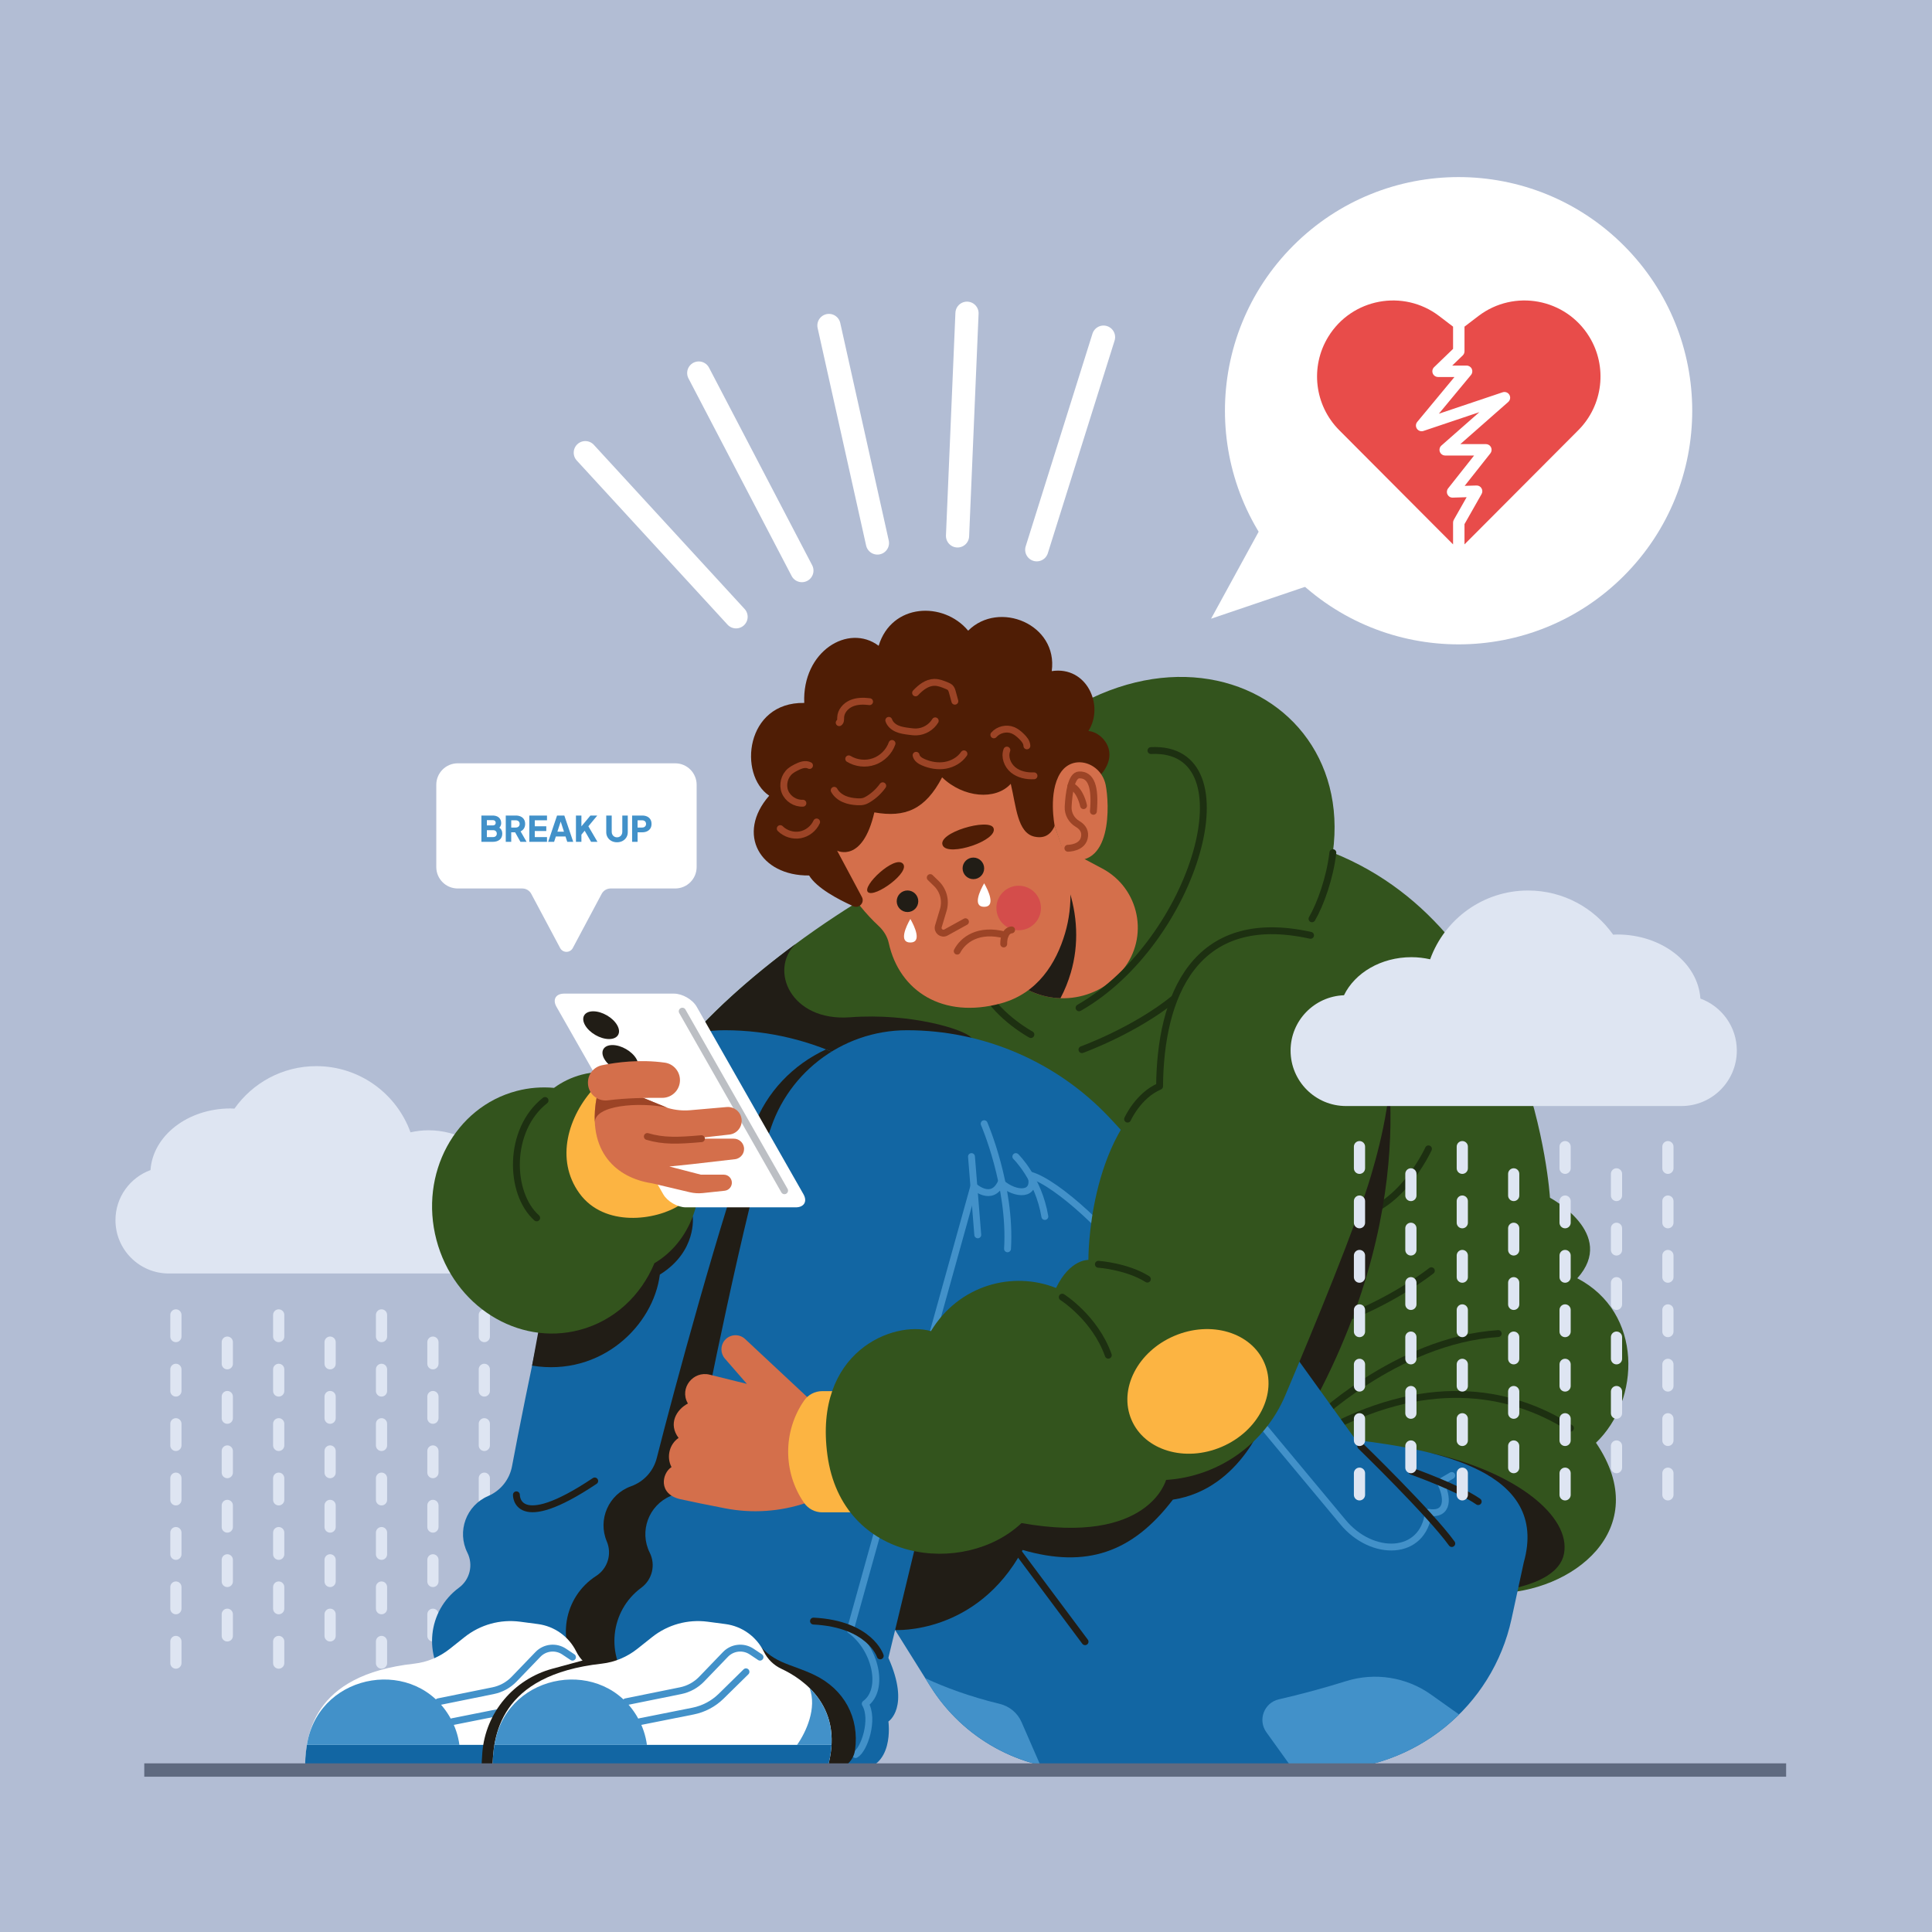 <?xml version="1.0" encoding="utf-8"?>
<!-- Generator: Adobe Illustrator 27.5.0, SVG Export Plug-In . SVG Version: 6.00 Build 0)  -->
<svg version="1.1" xmlns="http://www.w3.org/2000/svg" xmlns:xlink="http://www.w3.org/1999/xlink" x="0px" y="0px"
	 viewBox="0 0 500 500" style="enable-background:new 0 0 500 500;" xml:space="preserve">
<g id="BACKGROUND">
	<rect style="fill:#B2BDD4;" width="500" height="500"/>
</g>
<g id="OBJECTS">
	<g>
		<g>
			<g>
				<g>
					<path style="fill:#DEE5F2;" d="M45.521,347.35c-0.8,0-1.449-0.648-1.449-1.449v-5.6c0-0.8,0.649-1.449,1.449-1.449
						s1.449,0.648,1.449,1.449v5.6C46.97,346.702,46.321,347.35,45.521,347.35z"/>
				</g>
				<g>
					<path style="fill:#DEE5F2;" d="M45.521,361.436c-0.8,0-1.449-0.648-1.449-1.449v-5.6c0-0.8,0.649-1.449,1.449-1.449
						s1.449,0.648,1.449,1.449v5.6C46.97,360.787,46.321,361.436,45.521,361.436z"/>
				</g>
				<g>
					<path style="fill:#DEE5F2;" d="M45.521,375.52c-0.8,0-1.449-0.648-1.449-1.449v-5.6c0-0.8,0.649-1.449,1.449-1.449
						s1.449,0.648,1.449,1.449v5.6C46.97,374.871,46.321,375.52,45.521,375.52z"/>
				</g>
				<g>
					<path style="fill:#DEE5F2;" d="M45.521,389.605c-0.8,0-1.449-0.648-1.449-1.449v-5.6c0-0.8,0.649-1.449,1.449-1.449
						s1.449,0.648,1.449,1.449v5.6C46.97,388.957,46.321,389.605,45.521,389.605z"/>
				</g>
				<g>
					<path style="fill:#DEE5F2;" d="M45.521,403.69c-0.8,0-1.449-0.648-1.449-1.449v-5.6c0-0.8,0.649-1.449,1.449-1.449
						s1.449,0.648,1.449,1.449v5.6C46.97,403.042,46.321,403.69,45.521,403.69z"/>
				</g>
				<g>
					<path style="fill:#DEE5F2;" d="M45.521,417.775c-0.8,0-1.449-0.648-1.449-1.449v-5.6c0-0.8,0.649-1.449,1.449-1.449
						s1.449,0.648,1.449,1.449v5.6C46.97,417.127,46.321,417.775,45.521,417.775z"/>
				</g>
				<g>
					<path style="fill:#DEE5F2;" d="M45.521,431.86c-0.8,0-1.449-0.648-1.449-1.449v-5.6c0-0.8,0.649-1.449,1.449-1.449
						s1.449,0.648,1.449,1.449v5.6C46.97,431.212,46.321,431.86,45.521,431.86z"/>
				</g>
			</g>
			<g>
				<g>
					<path style="fill:#DEE5F2;" d="M58.825,354.393c-0.8,0-1.449-0.648-1.449-1.449v-5.6c0-0.8,0.649-1.449,1.449-1.449
						c0.8,0,1.449,0.648,1.449,1.449v5.6C60.273,353.745,59.625,354.393,58.825,354.393z"/>
				</g>
				<g>
					<path style="fill:#DEE5F2;" d="M58.825,368.478c-0.8,0-1.449-0.648-1.449-1.449v-5.6c0-0.8,0.649-1.449,1.449-1.449
						c0.8,0,1.449,0.648,1.449,1.449v5.6C60.273,367.83,59.625,368.478,58.825,368.478z"/>
				</g>
				<g>
					<path style="fill:#DEE5F2;" d="M58.825,382.562c-0.8,0-1.449-0.648-1.449-1.449v-5.6c0-0.8,0.649-1.449,1.449-1.449
						c0.8,0,1.449,0.648,1.449,1.449v5.6C60.273,381.914,59.625,382.562,58.825,382.562z"/>
				</g>
				<g>
					<path style="fill:#DEE5F2;" d="M58.825,396.647c-0.8,0-1.449-0.648-1.449-1.449v-5.6c0-0.8,0.649-1.449,1.449-1.449
						c0.8,0,1.449,0.648,1.449,1.449v5.6C60.273,395.999,59.625,396.647,58.825,396.647z"/>
				</g>
				<g>
					<path style="fill:#DEE5F2;" d="M58.825,410.733c-0.8,0-1.449-0.648-1.449-1.449v-5.6c0-0.8,0.649-1.449,1.449-1.449
						c0.8,0,1.449,0.648,1.449,1.449v5.6C60.273,410.084,59.625,410.733,58.825,410.733z"/>
				</g>
				<g>
					<path style="fill:#DEE5F2;" d="M58.825,424.818c-0.8,0-1.449-0.648-1.449-1.449v-5.6c0-0.8,0.649-1.449,1.449-1.449
						c0.8,0,1.449,0.648,1.449,1.449v5.6C60.273,424.169,59.625,424.818,58.825,424.818z"/>
				</g>
			</g>
			<g>
				<g>
					<path style="fill:#DEE5F2;" d="M72.128,347.35c-0.8,0-1.449-0.648-1.449-1.449v-5.6c0-0.8,0.649-1.449,1.449-1.449
						c0.8,0,1.449,0.648,1.449,1.449v5.6C73.577,346.702,72.928,347.35,72.128,347.35z"/>
				</g>
				<g>
					<path style="fill:#DEE5F2;" d="M72.128,361.436c-0.8,0-1.449-0.648-1.449-1.449v-5.6c0-0.8,0.649-1.449,1.449-1.449
						c0.8,0,1.449,0.648,1.449,1.449v5.6C73.577,360.787,72.928,361.436,72.128,361.436z"/>
				</g>
				<g>
					<path style="fill:#DEE5F2;" d="M72.128,375.52c-0.8,0-1.449-0.648-1.449-1.449v-5.6c0-0.8,0.649-1.449,1.449-1.449
						c0.8,0,1.449,0.648,1.449,1.449v5.6C73.577,374.871,72.928,375.52,72.128,375.52z"/>
				</g>
				<g>
					<path style="fill:#DEE5F2;" d="M72.128,389.605c-0.8,0-1.449-0.648-1.449-1.449v-5.6c0-0.8,0.649-1.449,1.449-1.449
						c0.8,0,1.449,0.648,1.449,1.449v5.6C73.577,388.957,72.928,389.605,72.128,389.605z"/>
				</g>
				<g>
					<path style="fill:#DEE5F2;" d="M72.128,403.69c-0.8,0-1.449-0.648-1.449-1.449v-5.6c0-0.8,0.649-1.449,1.449-1.449
						c0.8,0,1.449,0.648,1.449,1.449v5.6C73.577,403.042,72.928,403.69,72.128,403.69z"/>
				</g>
				<g>
					<path style="fill:#DEE5F2;" d="M72.128,417.775c-0.8,0-1.449-0.648-1.449-1.449v-5.6c0-0.8,0.649-1.449,1.449-1.449
						c0.8,0,1.449,0.648,1.449,1.449v5.6C73.577,417.127,72.928,417.775,72.128,417.775z"/>
				</g>
				<g>
					<path style="fill:#DEE5F2;" d="M72.128,431.86c-0.8,0-1.449-0.648-1.449-1.449v-5.6c0-0.8,0.649-1.449,1.449-1.449
						c0.8,0,1.449,0.648,1.449,1.449v5.6C73.577,431.212,72.928,431.86,72.128,431.86z"/>
				</g>
			</g>
			<g>
				<g>
					<path style="fill:#DEE5F2;" d="M85.432,354.393c-0.8,0-1.449-0.648-1.449-1.449v-5.6c0-0.8,0.649-1.449,1.449-1.449
						c0.8,0,1.449,0.648,1.449,1.449v5.6C86.88,353.745,86.231,354.393,85.432,354.393z"/>
				</g>
				<g>
					<path style="fill:#DEE5F2;" d="M85.432,368.478c-0.8,0-1.449-0.648-1.449-1.449v-5.6c0-0.8,0.649-1.449,1.449-1.449
						c0.8,0,1.449,0.648,1.449,1.449v5.6C86.88,367.83,86.231,368.478,85.432,368.478z"/>
				</g>
				<g>
					<path style="fill:#DEE5F2;" d="M85.432,382.562c-0.8,0-1.449-0.648-1.449-1.449v-5.6c0-0.8,0.649-1.449,1.449-1.449
						c0.8,0,1.449,0.648,1.449,1.449v5.6C86.88,381.914,86.231,382.562,85.432,382.562z"/>
				</g>
				<g>
					<path style="fill:#DEE5F2;" d="M85.432,396.647c-0.8,0-1.449-0.648-1.449-1.449v-5.6c0-0.8,0.649-1.449,1.449-1.449
						c0.8,0,1.449,0.648,1.449,1.449v5.6C86.88,395.999,86.231,396.647,85.432,396.647z"/>
				</g>
				<g>
					<path style="fill:#DEE5F2;" d="M85.432,410.733c-0.8,0-1.449-0.648-1.449-1.449v-5.6c0-0.8,0.649-1.449,1.449-1.449
						c0.8,0,1.449,0.648,1.449,1.449v5.6C86.88,410.084,86.231,410.733,85.432,410.733z"/>
				</g>
				<g>
					<path style="fill:#DEE5F2;" d="M85.432,424.818c-0.8,0-1.449-0.648-1.449-1.449v-5.6c0-0.8,0.649-1.449,1.449-1.449
						c0.8,0,1.449,0.648,1.449,1.449v5.6C86.88,424.169,86.231,424.818,85.432,424.818z"/>
				</g>
			</g>
			<g>
				<g>
					<path style="fill:#DEE5F2;" d="M98.735,347.35c-0.8,0-1.449-0.648-1.449-1.449v-5.6c0-0.8,0.649-1.449,1.449-1.449
						c0.8,0,1.449,0.648,1.449,1.449v5.6C100.184,346.702,99.535,347.35,98.735,347.35z"/>
				</g>
				<g>
					<path style="fill:#DEE5F2;" d="M98.735,361.436c-0.8,0-1.449-0.648-1.449-1.449v-5.6c0-0.8,0.649-1.449,1.449-1.449
						c0.8,0,1.449,0.648,1.449,1.449v5.6C100.184,360.787,99.535,361.436,98.735,361.436z"/>
				</g>
				<g>
					<path style="fill:#DEE5F2;" d="M98.735,375.52c-0.8,0-1.449-0.648-1.449-1.449v-5.6c0-0.8,0.649-1.449,1.449-1.449
						c0.8,0,1.449,0.648,1.449,1.449v5.6C100.184,374.871,99.535,375.52,98.735,375.52z"/>
				</g>
				<g>
					<path style="fill:#DEE5F2;" d="M98.735,389.605c-0.8,0-1.449-0.648-1.449-1.449v-5.6c0-0.8,0.649-1.449,1.449-1.449
						c0.8,0,1.449,0.648,1.449,1.449v5.6C100.184,388.957,99.535,389.605,98.735,389.605z"/>
				</g>
				<g>
					<path style="fill:#DEE5F2;" d="M98.735,403.69c-0.8,0-1.449-0.648-1.449-1.449v-5.6c0-0.8,0.649-1.449,1.449-1.449
						c0.8,0,1.449,0.648,1.449,1.449v5.6C100.184,403.042,99.535,403.69,98.735,403.69z"/>
				</g>
				<g>
					<path style="fill:#DEE5F2;" d="M98.735,417.775c-0.8,0-1.449-0.648-1.449-1.449v-5.6c0-0.8,0.649-1.449,1.449-1.449
						c0.8,0,1.449,0.648,1.449,1.449v5.6C100.184,417.127,99.535,417.775,98.735,417.775z"/>
				</g>
				<g>
					<path style="fill:#DEE5F2;" d="M98.735,431.86c-0.8,0-1.449-0.648-1.449-1.449v-5.6c0-0.8,0.649-1.449,1.449-1.449
						c0.8,0,1.449,0.648,1.449,1.449v5.6C100.184,431.212,99.535,431.86,98.735,431.86z"/>
				</g>
			</g>
			<g>
				<g>
					<path style="fill:#DEE5F2;" d="M125.342,347.35c-0.8,0-1.449-0.648-1.449-1.449v-5.6c0-0.8,0.649-1.449,1.449-1.449
						s1.449,0.648,1.449,1.449v5.6C126.79,346.702,126.142,347.35,125.342,347.35z"/>
				</g>
				<g>
					<path style="fill:#DEE5F2;" d="M125.342,361.436c-0.8,0-1.449-0.648-1.449-1.449v-5.6c0-0.8,0.649-1.449,1.449-1.449
						s1.449,0.648,1.449,1.449v5.6C126.79,360.787,126.142,361.436,125.342,361.436z"/>
				</g>
				<g>
					<path style="fill:#DEE5F2;" d="M125.342,375.52c-0.8,0-1.449-0.648-1.449-1.449v-5.6c0-0.8,0.649-1.449,1.449-1.449
						s1.449,0.648,1.449,1.449v5.6C126.79,374.871,126.142,375.52,125.342,375.52z"/>
				</g>
				<g>
					<path style="fill:#DEE5F2;" d="M125.342,389.605c-0.8,0-1.449-0.648-1.449-1.449v-5.6c0-0.8,0.649-1.449,1.449-1.449
						s1.449,0.648,1.449,1.449v5.6C126.79,388.957,126.142,389.605,125.342,389.605z"/>
				</g>
				<g>
					<path style="fill:#DEE5F2;" d="M125.342,403.69c-0.8,0-1.449-0.648-1.449-1.449v-5.6c0-0.8,0.649-1.449,1.449-1.449
						s1.449,0.648,1.449,1.449v5.6C126.79,403.042,126.142,403.69,125.342,403.69z"/>
				</g>
				<g>
					<path style="fill:#DEE5F2;" d="M125.342,417.775c-0.8,0-1.449-0.648-1.449-1.449v-5.6c0-0.8,0.649-1.449,1.449-1.449
						s1.449,0.648,1.449,1.449v5.6C126.79,417.127,126.142,417.775,125.342,417.775z"/>
				</g>
				<g>
					<path style="fill:#DEE5F2;" d="M125.342,431.86c-0.8,0-1.449-0.648-1.449-1.449v-5.6c0-0.8,0.649-1.449,1.449-1.449
						s1.449,0.648,1.449,1.449v5.6C126.79,431.212,126.142,431.86,125.342,431.86z"/>
				</g>
			</g>
			<g>
				<g>
					<path style="fill:#DEE5F2;" d="M112.038,354.393c-0.8,0-1.449-0.648-1.449-1.449v-5.6c0-0.8,0.649-1.449,1.449-1.449
						c0.8,0,1.449,0.648,1.449,1.449v5.6C113.487,353.745,112.838,354.393,112.038,354.393z"/>
				</g>
				<g>
					<path style="fill:#DEE5F2;" d="M112.038,368.478c-0.8,0-1.449-0.648-1.449-1.449v-5.6c0-0.8,0.649-1.449,1.449-1.449
						c0.8,0,1.449,0.648,1.449,1.449v5.6C113.487,367.83,112.838,368.478,112.038,368.478z"/>
				</g>
				<g>
					<path style="fill:#DEE5F2;" d="M112.038,382.562c-0.8,0-1.449-0.648-1.449-1.449v-5.6c0-0.8,0.649-1.449,1.449-1.449
						c0.8,0,1.449,0.648,1.449,1.449v5.6C113.487,381.914,112.838,382.562,112.038,382.562z"/>
				</g>
				<g>
					<path style="fill:#DEE5F2;" d="M112.038,396.647c-0.8,0-1.449-0.648-1.449-1.449v-5.6c0-0.8,0.649-1.449,1.449-1.449
						c0.8,0,1.449,0.648,1.449,1.449v5.6C113.487,395.999,112.838,396.647,112.038,396.647z"/>
				</g>
				<g>
					<path style="fill:#DEE5F2;" d="M112.038,410.733c-0.8,0-1.449-0.648-1.449-1.449v-5.6c0-0.8,0.649-1.449,1.449-1.449
						c0.8,0,1.449,0.648,1.449,1.449v5.6C113.487,410.084,112.838,410.733,112.038,410.733z"/>
				</g>
				<g>
					<path style="fill:#DEE5F2;" d="M112.038,424.818c-0.8,0-1.449-0.648-1.449-1.449v-5.6c0-0.8,0.649-1.449,1.449-1.449
						c0.8,0,1.449,0.648,1.449,1.449v5.6C113.487,424.169,112.838,424.818,112.038,424.818z"/>
				</g>
			</g>
		</g>
		<path style="fill:#DEE5F2;" d="M38.95,302.82c0.597-8.889,9.628-15.953,20.715-15.953c0.342,0,0.675,0.028,1.013,0.042
			c4.69-6.647,12.424-10.992,21.178-10.992c11.225,0,20.78,7.14,24.379,17.124c1.489-0.331,3.045-0.525,4.659-0.525
			c7.6,0,14.097,3.922,16.792,9.478c7.387,0.269,13.297,6.326,13.297,13.779c0,7.624-6.18,13.805-13.804,13.805H43.686
			c-7.624,0-13.804-6.181-13.804-13.805C29.881,309.815,33.662,304.755,38.95,302.82z"/>
	</g>
	<g>
		<path style="fill:#FFFFFF;" d="M174.744,197.544h-56.286c-3.062,0-5.545,2.482-5.545,5.545v21.302
			c0,3.062,2.482,5.545,5.545,5.545h16.713c0.971,0,1.864,0.536,2.32,1.393l7.476,14.026c0.697,1.307,2.57,1.307,3.267,0
			l7.476-14.026c0.457-0.857,1.349-1.393,2.32-1.393h16.713c3.062,0,5.545-2.482,5.545-5.545v-21.302
			C180.289,200.027,177.806,197.544,174.744,197.544z"/>
		<g>
			<path style="fill:#4291C9;" d="M124.586,217.867v-6.807h2.878c0.469,0,0.871,0.079,1.206,0.238
				c0.335,0.158,0.591,0.385,0.768,0.681c0.177,0.296,0.265,0.653,0.265,1.074c0,0.298-0.082,0.583-0.247,0.854
				c-0.165,0.271-0.436,0.498-0.813,0.68v-0.694c0.359,0.14,0.637,0.308,0.831,0.503c0.195,0.195,0.329,0.406,0.402,0.635
				c0.073,0.228,0.11,0.468,0.11,0.717c0,0.67-0.222,1.191-0.667,1.563c-0.445,0.371-1.063,0.557-1.855,0.557H124.586z
				 M126.002,213.619h1.563c0.219,0,0.394-0.063,0.525-0.187c0.131-0.125,0.196-0.291,0.196-0.498c0-0.207-0.065-0.373-0.196-0.498
				c-0.131-0.125-0.306-0.187-0.525-0.187h-1.563V213.619z M126.002,216.634h1.626c0.286,0,0.515-0.082,0.685-0.247
				c0.171-0.165,0.256-0.378,0.256-0.64c0-0.268-0.085-0.484-0.256-0.649c-0.171-0.165-0.399-0.247-0.685-0.247h-1.626V216.634z"/>
			<path style="fill:#4291C9;" d="M130.89,217.867v-6.807h2.604c0.469,0,0.884,0.082,1.247,0.247
				c0.362,0.165,0.647,0.408,0.854,0.731c0.207,0.323,0.311,0.722,0.311,1.197c0,0.463-0.107,0.857-0.32,1.183
				c-0.214,0.326-0.5,0.571-0.859,0.735l1.553,2.714h-1.59l-1.681-3.006l0.913,0.539h-1.617v2.467H130.89z M132.306,214.167h1.197
				c0.201,0,0.375-0.04,0.521-0.119c0.146-0.079,0.26-0.189,0.342-0.329c0.083-0.14,0.124-0.301,0.124-0.484
				c0-0.189-0.041-0.353-0.124-0.494c-0.082-0.14-0.196-0.25-0.342-0.329c-0.146-0.079-0.32-0.119-0.521-0.119h-1.197V214.167z"/>
			<path style="fill:#4291C9;" d="M136.984,217.867v-6.807h4.578v1.234h-3.161v1.544h2.979v1.234h-2.979v1.562h3.161v1.234H136.984z
				"/>
			<path style="fill:#4291C9;" d="M141.864,217.867l2.302-6.807h1.882l2.303,6.807h-1.544l-0.457-1.389h-2.494l-0.457,1.389H141.864
				z M144.248,215.245h1.709l-1.042-3.216h0.384L144.248,215.245z"/>
			<path style="fill:#4291C9;" d="M149.054,217.867v-6.807h1.416v3.409l-0.393-0.137l2.723-3.271h1.772l-2.695,3.253l0.083-1.005
				l2.668,4.559h-1.654l-1.663-2.878l-0.841,1.014v1.864H149.054z"/>
			<path style="fill:#4291C9;" d="M159.681,217.977c-0.536,0-1.014-0.112-1.434-0.338c-0.42-0.226-0.751-0.535-0.991-0.927
				c-0.241-0.393-0.361-0.839-0.361-1.338v-4.313h1.416v4.221c0,0.268,0.06,0.51,0.178,0.727c0.119,0.216,0.282,0.385,0.489,0.507
				c0.207,0.122,0.441,0.183,0.703,0.183c0.268,0,0.504-0.061,0.708-0.183c0.204-0.122,0.365-0.291,0.484-0.507
				c0.119-0.216,0.178-0.458,0.178-0.727v-4.221h1.416v4.313c0,0.499-0.12,0.945-0.361,1.338c-0.241,0.393-0.571,0.702-0.991,0.927
				C160.695,217.865,160.216,217.977,159.681,217.977z"/>
			<path style="fill:#4291C9;" d="M163.591,217.867v-6.807h2.613c0.469,0,0.885,0.082,1.248,0.247
				c0.362,0.165,0.647,0.408,0.854,0.731c0.207,0.323,0.31,0.722,0.31,1.197c0,0.463-0.105,0.856-0.315,1.179
				s-0.497,0.568-0.859,0.735c-0.363,0.168-0.775,0.251-1.238,0.251h-1.197v2.467H163.591z M165.008,214.167h1.206
				c0.201,0,0.375-0.04,0.521-0.119c0.146-0.079,0.26-0.189,0.342-0.329c0.082-0.14,0.123-0.301,0.123-0.484
				c0-0.189-0.041-0.353-0.123-0.494c-0.083-0.14-0.197-0.25-0.342-0.329c-0.146-0.079-0.32-0.119-0.521-0.119h-1.206V214.167z"/>
		</g>
	</g>
	<g>
		<path style="fill:#33541D;" d="M386.99,412.31c19.723,0,41.306-16.457,26.049-38.929c11.536-11.029,12.28-33.636-4.838-42.567
			c10.42-11.536-7.07-20.839-7.07-20.839s-4.093-68.471-56.191-89.31c6.698-49.121-62.889-72.192-103.451,2.605
			c-15.257,5.582-56.563,32.003-72.192,57.68L386.99,412.31z"/>
		<path style="fill:#211D16;" d="M174.933,272.975l45.108,12.661c0,0,33.174-14.854,31.379-17.056
			c-1.795-2.202-15.896-6.477-31.379-5.309c-15.477,1.168-21.063-12.34-14.139-18.966
			C194.53,252.697,183.106,262.715,174.933,272.975z"/>
		<path style="fill:#1266A3;" d="M184.466,421.846l35.575-147.461c-9.975-5.044-21.084-7.763-32.49-7.763l0,0
			c-16.235-0.003-30.839,10.42-35.407,25.796c-6.925,23.31-16.427,69.857-19.631,87.04c-0.642,3.445-2.961,6.336-6.182,7.716
			c-5.674,2.432-8.131,9.138-5.37,14.66c1.575,3.15,0.654,6.977-2.183,9.065v0c-8.136,5.989-9.332,17.688-2.577,25.2l19.766,21.982
			c0,0,27.91,0,38.236,0c10.326,0,8.523-12.559,8.523-12.559s5.711-3.628,0-16.467L184.466,421.846z"/>
		<path style="fill:#211D16;" d="M179.286,314.826c0,0,1.161,9.03-8.519,15.038c-1.669,13.185-15.194,26.473-33.069,23.563
			l4.53-24.564L179.286,314.826z"/>
		<path style="fill:#211D16;" d="M220.041,274.386c-2.045-1.034-4.14-1.965-6.274-2.8c-8.506,3.94-15.396,11.002-18.736,20.107
			c-8.374,22.83-20.78,68.689-25.055,85.636c-0.857,3.398-3.353,6.137-6.654,7.313c-5.815,2.071-8.688,8.61-6.279,14.294
			c1.374,3.243,0.214,7.005-2.748,8.91v0c-8.495,5.466-10.424,17.067-4.154,24.988l18.348,23.179c0,0,4.568,0.287,10.687,0.672
			c4.679-3.27,3.552-11.162,3.552-11.162s5.711-3.628,0-16.467l1.739-7.209L220.041,274.386z"/>
		<path style="fill:#D46F4B;" d="M271.631,217.502l13.66,7.282c9.621,5.129,12.163,17.767,5.274,26.217v0
			c-7.316,8.973-20.705,9.864-29.145,1.939l-4.302-4.039L271.631,217.502z"/>
		<path style="fill:#211D16;" d="M261.42,252.94c3.7,3.474,8.35,5.253,13.024,5.401c1.136-2.124,2.017-4.366,2.678-6.607
			c2.153-7.301,1.752-15.118-0.765-22.301l-4.057-11.574l-0.668-0.356L257.118,248.9L261.42,252.94z"/>
		<g>
			
				<path style="fill:none;stroke:#1D3011;stroke-width:1.78;stroke-linecap:round;stroke-linejoin:round;stroke-miterlimit:10;" d="
				M297.866,194.245c26.235-1.302,11.35,49.493-18.606,66.578"/>
			
				<path style="fill:none;stroke:#1D3011;stroke-width:1.78;stroke-linecap:round;stroke-linejoin:round;stroke-miterlimit:10;" d="
				M280.004,271.647c0,0,13.721-4.955,23.954-13.295"/>
			
				<path style="fill:none;stroke:#1D3011;stroke-width:1.78;stroke-linecap:round;stroke-linejoin:round;stroke-miterlimit:10;" d="
				M266.794,267.739c0,0-8.001-4.28-12.094-11.35"/>
		</g>
		<g>
			
				<path style="fill:none;stroke:#1D3011;stroke-width:1.78;stroke-linecap:round;stroke-linejoin:round;stroke-miterlimit:10;" d="
				M341.684,371.004c26.514-14.792,48.562-11.722,64.75-1.395"/>
			
				<path style="fill:none;stroke:#1D3011;stroke-width:1.78;stroke-linecap:round;stroke-linejoin:round;stroke-miterlimit:10;" d="
				M339.451,368.426c0,0,21.769-21.55,48.283-23.301"/>
			
				<path style="fill:none;stroke:#1D3011;stroke-width:1.78;stroke-linecap:round;stroke-linejoin:round;stroke-miterlimit:10;" d="
				M370.431,328.861c0,0-26.793,21.364-54.702,16.264"/>
			
				<path style="fill:none;stroke:#1D3011;stroke-width:1.78;stroke-linecap:round;stroke-linejoin:round;stroke-miterlimit:10;" d="
				M369.686,297.323c0,0-8.187,18.048-22.141,17.49"/>
		</g>
		<path style="fill:#211D16;" d="M370.431,376.082c21.811,4.853,36.164,16.322,34.328,26.026s-22.698,10.203-22.698,10.203
			L370.431,376.082z"/>
		<path style="fill:#211D16;" d="M357.386,266.234c0,0,12.301,42.479-17.935,97.844c-14.82,27.137-28.023-16.857-28.023-16.857
			L357.386,266.234z"/>
		<path style="fill:#1266A3;" d="M198.674,294.719L198.674,294.719c4.169-16.52,19.03-28.096,36.068-28.096h0
			c19.729,0,38.592,8.087,52.18,22.39c17.204,18.109,39.737,50.028,63.972,83.665c20.564,2.491,50.139,7.912,43.463,31.651
			l-3.17,14.63c-4.947,22.831-25.145,39.122-48.506,39.122h-62.826c-15.881,0-30.643-8.177-39.067-21.641L214.297,394.1
			C195.768,364.485,190.125,328.591,198.674,294.719z"/>
		<path style="fill:#211D16;" d="M327.819,365.94c0,0-6.259,19.417-24.284,22.171c-10.515,13.769-22.435,17.775-38.881,13.018
			c-11.94,22.031-32.997,20.717-32.997,20.717l-6.981-37.741L327.819,365.94z"/>
		<path style="fill:#1266A3;" d="M199.335,292.419l59.737,15.789l-29.155,120.848c5.711,12.838,0,16.466,0,16.466
			s1.803,12.559-8.523,12.559c-10.327,0-38.236,0-38.236,0L163.392,436.1c-6.755-7.512-5.558-19.211,2.577-25.2h0
			c2.837-2.088,3.758-5.915,2.183-9.065l0,0c-2.761-5.521-0.304-12.228,5.37-14.66l0,0c3.221-1.38,5.54-4.271,6.182-7.716
			C182.843,362.629,192.566,314.627,199.335,292.419z"/>
		
			<path style="fill:none;stroke:#4291C9;stroke-width:1.78;stroke-linecap:round;stroke-linejoin:round;stroke-miterlimit:10;" d="
			M375.718,381.853l-3.004,1.752c2.003,3.672,2.337,8.679-3.028,7.787c-1.359,11.459-14.663,11.573-22.141,2.509
			c-7.478-9.064-41.269-49.143-50.603-62.034c-9.334-12.892-23.366-25.702-30.149-27.705c1.562,5.341-3.899,5.288-7.722,1.913
			c-2.423,5.198-7.036,0.924-7.036,0.924l-31.995,114.863c6.512,4.678,9.016,15.318,3.883,19.073
			c2.378,4.006-0.25,11.892-2.503,13.143"/>
		<path style="fill:#211D16;" d="M210.754,433.475c-6.496-3.117-11.114-2.888-15.501-9.438v34.044h20.036
			c3.002,0,5.586-2.197,5.997-5.17C222.443,444.53,218.484,437.184,210.754,433.475z"/>
		<path style="fill:#D46F4B;" d="M210.819,363.34l-17.98-16.799c-1.529-1.428-3.942-1.281-5.285,0.323l0,0
			c-1.152,1.375-1.133,3.383,0.044,4.736l5.697,6.549l-9.643-2.385c-4.269-1.056-7.841,3.482-5.699,7.323
			c0.026,0.047,0.053,0.094,0.081,0.141c-3.064,1.611-5.119,5.325-2.417,8.911c-2.316,1.557-3.229,4.863-1.832,7.544
			c-2.457,1.55-3.577,6.988,2.316,8.318c2.578,0.582,7.172,1.499,11.524,2.348c7.024,1.369,14.281,0.881,21.057-1.421l0,0
			L210.819,363.34z"/>
		<path style="fill:#FCB442;" d="M225.688,391.392h-12.911c-1.868,0-3.622-0.917-4.684-2.454c-5.489-7.945-5.489-18.513,0-26.458
			c1.062-1.537,2.816-2.454,4.684-2.454h12.911C217.598,368.916,217.598,382.501,225.688,391.392z"/>
		<path style="fill:#33541D;" d="M180.063,297.648c-3.706-14.096-16.922-22.838-29.519-19.526c-2.643,0.695-5.046,1.871-7.163,3.417
			c-3.181-0.287-6.442-0.048-9.678,0.803c-15.955,4.195-25.248,21.443-20.757,38.524c4.491,17.081,21.065,27.528,37.02,23.333
			c9.035-2.375,15.93-8.938,19.399-17.285C178.517,321.519,183.2,309.579,180.063,297.648z"/>
		
			<line style="fill:none;stroke:#211D16;stroke-width:1.78;stroke-linecap:round;stroke-linejoin:round;stroke-miterlimit:10;" x1="255.694" y1="391.204" x2="280.812" y2="424.869"/>
		<g>
			<path style="fill:#4291C9;" d="M334.761,458.082h7.92c13.465,0,25.873-5.42,34.922-14.378l-7.269-5.162
				c-6.368-4.522-14.487-5.799-21.943-3.473c-6.027,1.88-11.831,3.438-17.414,4.713c-3.82,0.872-5.528,5.334-3.242,8.517
				L334.761,458.082z"/>
			<path style="fill:#4291C9;" d="M264.37,445.665c-1.035-2.371-3.133-4.094-5.647-4.704c-7.75-1.882-14.175-4.273-19.261-6.64
				l1.326,2.12c6.503,10.394,16.791,17.618,28.449,20.38L264.37,445.665z"/>
		</g>
		<path style="fill:#D46F4B;" d="M210.603,214.898c4.942,9.919,10.3,18.72,16.716,24.666c1.31,1.214,2.31,2.748,2.693,4.493
			c2.727,12.428,13.972,19.735,29.061,15.609c9.467-2.589,14.281-10.397,16.565-18.142c2.153-7.301,1.753-15.118-0.765-22.301
			l-10.124-28.884L210.603,214.898z"/>
		<path style="fill:#D44D4B;" d="M269.395,234.987c0,3.183-2.58,5.763-5.763,5.763s-5.763-2.58-5.763-5.763s2.58-5.763,5.763-5.763
			S269.395,231.805,269.395,234.987z"/>
		<path style="fill:#4F1D05;" d="M267.724,216.526c6.974,1.525,6.14-9.489,6.14-9.489s6.28-0.837,11.164-6.698
			c4.884-5.861,0.139-10.885-3.349-11.164c4.186-6.559-0.419-16.885-9.489-15.49c1.674-12.141-13.677-18.42-21.63-10.466
			c-6.419-7.675-19.815-7.117-23.164,3.907c-7.815-5.861-19.816,1.395-19.258,14.792c-15.211-0.279-17.164,18.56-9.07,24.002
			c-8.652,9.908-2.372,20.792,10.326,20.653c1.962,3.242,7.47,6.17,11.455,7.957c1.492,0.669,2.982-0.941,2.211-2.383l-6.41-11.993
			c0,0,6.559,3.349,9.629-9.908c7.954,1.396,13.17-0.698,17.539-9.07c5.486,5.303,13.859,6.001,17.766,1.674
			C262.979,208.571,263.258,215.549,267.724,216.526z"/>
		
			<path style="fill:none;stroke:#1D3011;stroke-width:1.78;stroke-linecap:round;stroke-linejoin:round;stroke-miterlimit:10;" d="
			M344.94,220.665c-0.744,6.512-3.207,13.371-5.396,17.118"/>
		<path style="fill:#D46F4B;" d="M272.947,213.731c0,0-1.734-8.648,1.476-13.672c3.21-5.024,10.52-2.774,11.722,3.07
			c0.974,4.739,1.841,22.451-10.354,19.103L272.947,213.731z"/>
		
			<path style="fill:none;stroke:#9C4426;stroke-width:1.78;stroke-linecap:round;stroke-linejoin:round;stroke-miterlimit:10;" d="
			M282.973,209.965c0.542-6.162-0.516-9.549-3.713-9.413c-2.022,0.086-2.64,4.779-2.821,8.216c-0.097,1.833,0.861,3.546,2.444,4.474
			c1.024,0.601,1.945,1.566,1.819,3.073c-0.271,3.252-4.334,3.21-4.334,3.21"/>
		
			<path style="fill:none;stroke:#9C4426;stroke-width:1.78;stroke-linecap:round;stroke-linejoin:round;stroke-miterlimit:10;" d="
			M280.423,208.502c0,0-0.801-4.076-3.261-5.108"/>
		<path style="fill:#211D16;" d="M237.65,233.243c0,1.541-1.249,2.791-2.791,2.791s-2.791-1.25-2.791-2.791s1.25-2.791,2.791-2.791
			S237.65,231.702,237.65,233.243z"/>
		<circle style="fill:#211D16;" cx="251.909" cy="224.73" r="2.791"/>
		<path style="fill:#4F1D05;" d="M243.995,218.835c-1.666-3.33,12.058-7.234,13.123-4.539
			C258.386,217.502,245.477,221.795,243.995,218.835z"/>
		<path style="fill:#4F1D05;" d="M233.657,223.503c2.069,2.17-7.255,8.918-9.007,7.396
			C222.899,229.376,231.526,221.268,233.657,223.503z"/>
		
			<path style="fill:none;stroke:#9C4426;stroke-width:1.78;stroke-linecap:round;stroke-linejoin:round;stroke-miterlimit:10;" d="
			M240.744,227.118l1.601,1.556c1.818,1.767,2.502,4.399,1.775,6.828l-1.27,4.239c-0.35,1.17,0.896,2.175,1.965,1.585l5.048-2.785"
			/>
		
			<path style="fill:none;stroke:#9C4426;stroke-width:1.78;stroke-linecap:round;stroke-linejoin:round;stroke-miterlimit:10;" d="
			M247.722,246.156c1.488-2.884,5.46-6.01,12.434-4.151"/>
		
			<path style="fill:none;stroke:#9C4426;stroke-width:1.78;stroke-linecap:round;stroke-linejoin:round;stroke-miterlimit:10;" d="
			M261.802,240.656c0,0-2.043,0-2.043,3.641"/>
		<path style="fill:#33541D;" d="M339.172,242.063c27.672,8.819,21.769,41.585,15.629,62.238
			c-3.738,12.575-14.409,38.496-22.184,56.85c-5.312,12.539-17.253,20.994-30.844,21.854h0c0,0-4.465,17.025-37.399,11.164
			c-14.792,13.955-46.453,10.363-50.237-17.583c-3.628-26.793,17.025-34.887,26.793-32.096
			c7.256-12.001,21.211-15.629,32.375-11.164c3.628-7.536,8.373-7.256,8.373-7.256s-0.279-31.817,18.42-44.934
			C301.215,254.343,313.775,233.969,339.172,242.063z"/>
		
			<path style="fill:none;stroke:#211D16;stroke-width:1.78;stroke-linecap:round;stroke-linejoin:round;stroke-miterlimit:10;" d="
			M352.154,374.259c0,0,17.89,17.358,23.565,25.202"/>
		
			<path style="fill:none;stroke:#1D3011;stroke-width:1.78;stroke-linecap:round;stroke-linejoin:round;stroke-miterlimit:10;" d="
			M291.819,289.624c0,0,2.758-6.145,8.28-8.488c0.181-23.038,8.869-45.762,39.073-39.073"/>
		
			<ellipse transform="matrix(0.92 -0.393 0.393 0.92 -116.512 150.636)" style="fill:#FCB442;" cx="309.836" cy="360.025" rx="18.697" ry="15.605"/>
		
			<path style="fill:none;stroke:#211D16;stroke-width:1.78;stroke-linecap:round;stroke-linejoin:round;stroke-miterlimit:10;" d="
			M365.371,380.768c0,0,12.184,4.339,17.19,7.844"/>
		
			<path style="fill:none;stroke:#4291C9;stroke-width:1.78;stroke-linecap:round;stroke-linejoin:round;stroke-miterlimit:10;" d="
			M254.7,290.81c0,0,7.027,16.189,6.047,32.378"/>
		
			<line style="fill:none;stroke:#4291C9;stroke-width:1.78;stroke-linecap:round;stroke-linejoin:round;stroke-miterlimit:10;" x1="251.42" y1="299.321" x2="253.045" y2="319.577"/>
		
			<path style="fill:none;stroke:#4291C9;stroke-width:1.78;stroke-linecap:round;stroke-linejoin:round;stroke-miterlimit:10;" d="
			M262.895,299.321c0,0,5.841,5.641,7.51,15.505"/>
		
			<path style="fill:none;stroke:#211D16;stroke-width:1.78;stroke-linecap:round;stroke-linejoin:round;stroke-miterlimit:10;" d="
			M227.805,428.543c0,0-2.629-8.257-17.274-9.01"/>
		<g>
			<path style="fill:#FFFFFF;" d="M165.465,458.082H78.946c0-8.796,1.664-24.58,28.27-27.531c3.375-0.374,6.565-1.742,9.223-3.855
				l3.801-3.021c4.051-3.22,9.236-4.656,14.367-3.978l4.615,0.61c4.286,0.566,8.006,3.235,9.915,7.113l0,0
				c0.967,1.965,2.57,3.538,4.555,4.465C159.265,434.489,170.433,441.899,165.465,458.082z"/>
			<path style="fill:#1266A3;" d="M79.42,451.569c-0.395,2.365-0.474,4.603-0.474,6.512h86.519c0.722-2.353,1.1-4.518,1.207-6.512
				H79.42z"/>
			<path style="fill:#4291C9;" d="M118.894,451.569c-0.33-2.45-1.117-4.753-2.273-6.842c-8.848-16.002-33.333-12.095-37.007,5.818
				c-0.071,0.344-0.134,0.686-0.191,1.025H118.894z"/>
			
				<path style="fill:none;stroke:#4291C9;stroke-width:1.78;stroke-linecap:round;stroke-linejoin:round;stroke-miterlimit:10;" d="
				M113.437,440.421l14.172-2.87c2.077-0.421,3.977-1.464,5.447-2.99l6.169-6.405c1.78-1.848,4.628-2.157,6.763-0.734l2.173,1.449"
				/>
			<path style="fill:#4291C9;" d="M157.755,451.569h8.907c0.358-6.704-2.374-11.455-5.679-14.705
				C162.968,442.049,160.044,448.327,157.755,451.569z"/>
			
				<path style="fill:none;stroke:#4291C9;stroke-width:1.78;stroke-linecap:round;stroke-linejoin:round;stroke-miterlimit:10;" d="
				M144.53,432.663l-6.423,6.313c-1.999,1.965-4.528,3.304-7.277,3.851l-13.769,2.744"/>
		</g>
		<path style="fill:#211D16;" d="M151.933,429.419l-9.004,2.451c-9.981,2.717-17.271,11.367-18.101,21.678
			c-0.12,1.496-0.194,3.008-0.225,4.534h35.341L151.933,429.419z"/>
		<g>
			<path style="fill:#FFFFFF;" d="M213.995,458.082h-86.519c0-8.796,1.663-24.58,28.27-27.531c3.375-0.374,6.565-1.742,9.223-3.855
				l3.801-3.021c4.051-3.22,9.236-4.656,14.367-3.978l4.616,0.61c4.286,0.566,8.006,3.235,9.915,7.113l0,0
				c0.967,1.965,2.57,3.538,4.555,4.465C207.796,434.489,218.963,441.899,213.995,458.082z"/>
			<path style="fill:#1266A3;" d="M127.95,451.569c-0.395,2.365-0.474,4.603-0.474,6.512h86.519c0.722-2.353,1.1-4.518,1.208-6.512
				H127.95z"/>
			<path style="fill:#4291C9;" d="M167.424,451.569c-0.33-2.45-1.117-4.753-2.273-6.842c-8.848-16.002-33.333-12.095-37.007,5.818
				c-0.07,0.344-0.134,0.686-0.191,1.025H167.424z"/>
			
				<path style="fill:none;stroke:#4291C9;stroke-width:1.78;stroke-linecap:round;stroke-linejoin:round;stroke-miterlimit:10;" d="
				M161.967,440.421l14.172-2.87c2.077-0.421,3.977-1.464,5.447-2.99l6.169-6.405c1.78-1.848,4.628-2.157,6.763-0.734l2.173,1.449"
				/>
			<path style="fill:#4291C9;" d="M206.285,451.569h8.907c0.358-6.704-2.374-11.455-5.679-14.705
				C211.498,442.049,208.575,448.327,206.285,451.569z"/>
			
				<path style="fill:none;stroke:#4291C9;stroke-width:1.78;stroke-linecap:round;stroke-linejoin:round;stroke-miterlimit:10;" d="
				M193.061,432.663l-6.423,6.313c-1.999,1.965-4.528,3.304-7.278,3.851l-13.769,2.744"/>
		</g>
		<path style="fill:#FCB442;" d="M153.904,281.415c-6.889,7.396-10.285,18.655-3.958,27.404c6.419,8.878,19.829,7.064,26.027,3.017
			L153.904,281.415z"/>
		<g>
			<path style="fill:#FFFFFF;" d="M205.929,312.459h-28.414c-2.176,0-4.809-1.525-5.88-3.405l-27.62-48.501
				c-1.071-1.881-0.175-3.405,2.001-3.405h28.414c2.176,0,4.809,1.525,5.88,3.405l27.62,48.501
				C209.001,310.935,208.105,312.459,205.929,312.459z"/>
			<g>
				<path style="fill:#211D16;" d="M159.728,265.315c1.13,1.983,0.185,3.591-2.111,3.591s-5.071-1.608-6.201-3.591
					c-1.129-1.983-0.185-3.591,2.111-3.591S158.598,263.332,159.728,265.315z"/>
				<path style="fill:#211D16;" d="M164.703,274.051c1.13,1.983,0.185,3.591-2.111,3.591c-2.295,0-5.071-1.608-6.201-3.591
					c-1.13-1.983-0.185-3.591,2.11-3.591C160.797,270.46,163.573,272.068,164.703,274.051z"/>
			</g>
			
				<line style="fill:none;stroke:#BCBFC4;stroke-width:1.85;stroke-linecap:round;stroke-linejoin:round;stroke-miterlimit:10;" x1="176.591" y1="261.724" x2="203.017" y2="308.128"/>
		</g>
		<g>
			<path style="fill:#D46F4B;" d="M165.472,283.724l7.484,3.055c1.846,0.525,3.773,0.708,5.685,0.542l9.419-0.82
				c1.868-0.163,3.545,1.144,3.844,2.996l0,0c0.325,2.018-1.102,3.898-3.133,4.126l-9.435,1.063h10.562
				c1.269,0,2.362,0.894,2.614,2.138l0,0c0.31,1.531-0.757,2.999-2.309,3.178l-11.128,1.281l-5.847,0.605l8.166,2.117h5.928
				c1.049,0,1.934,0.779,2.067,1.819l0,0c0.149,1.159-0.685,2.214-1.847,2.338l-5.651,0.601c-1.13,0.12-2.272,0.048-3.378-0.214
				l-9.821-2.326c-8.871-1.31-17.03-7.962-14.226-22.499H165.472z"/>
			
				<path style="fill:none;stroke:#9C4426;stroke-width:1.78;stroke-linecap:round;stroke-linejoin:round;stroke-miterlimit:10;" d="
				M167.527,294.126c4.088,1.21,7.755,1.121,14.005,0.561"/>
			<path style="fill:#9C4426;" d="M172.532,286.606l-7.06-2.882h-11.007c-0.49,2.542-0.639,4.837-0.513,6.91
				C153.66,285.961,165.416,285.167,172.532,286.606z"/>
			<path style="fill:#D46F4B;" d="M152.159,280.232v-0.073c0-2.174,1.522-4.047,3.652-4.481c3.695-0.754,9.771-1.569,16.245-0.664
				c2.25,0.315,3.917,2.261,3.917,4.533l0,0c0,2.547-2.074,4.601-4.621,4.573c-3.788-0.042-9.281,0.036-14.048,0.646
				C154.572,285.116,152.159,282.986,152.159,280.232z"/>
		</g>
		<path style="fill:#FFFFFF;" d="M235.597,237.829c-1.113,1.919-3.06,6.092,0,6.092C238.657,243.921,236.71,239.749,235.597,237.829
			z"/>
		<path style="fill:#FFFFFF;" d="M254.7,228.594c-1.113,1.919-3.06,6.092,0,6.092S255.812,230.514,254.7,228.594z"/>
		
			<path style="fill:none;stroke:#9C4426;stroke-width:1.78;stroke-linecap:round;stroke-linejoin:round;stroke-miterlimit:10;" d="
			M211.341,212.728c-0.771,1.707-2.414,2.991-4.257,3.326c-1.842,0.335-3.833-0.287-5.156-1.612"/>
		
			<path style="fill:none;stroke:#9C4426;stroke-width:1.78;stroke-linecap:round;stroke-linejoin:round;stroke-miterlimit:10;" d="
			M209.5,198.108c-1.058-0.556-2.347-0.069-3.413,0.474c-0.551,0.281-1.099,0.579-1.575,0.975c-1.508,1.256-2.085,3.514-1.365,5.34
			c0.72,1.826,2.683,3.082,4.643,2.97"/>
		
			<path style="fill:none;stroke:#9C4426;stroke-width:1.78;stroke-linecap:round;stroke-linejoin:round;stroke-miterlimit:10;" d="
			M215.889,204.531c0.553,1.023,1.514,1.786,2.58,2.25c1.066,0.464,2.234,0.649,3.395,0.713c0.568,0.031,1.147,0.033,1.694-0.125
			c0.416-0.119,0.8-0.327,1.17-0.552c1.456-0.888,2.73-2.072,3.721-3.46"/>
		
			<path style="fill:none;stroke:#9C4426;stroke-width:1.78;stroke-linecap:round;stroke-linejoin:round;stroke-miterlimit:10;" d="
			M237.085,195.468c0.171,0.881,1.037,1.438,1.86,1.796c1.782,0.776,3.777,1.123,5.693,0.795c1.915-0.328,3.736-1.369,4.837-2.97"/>
		
			<path style="fill:none;stroke:#9C4426;stroke-width:1.78;stroke-linecap:round;stroke-linejoin:round;stroke-miterlimit:10;" d="
			M260.58,194.122c-0.671,1.791,0.142,3.913,1.622,5.126c1.48,1.212,3.487,1.623,5.397,1.531"/>
		
			<path style="fill:none;stroke:#9C4426;stroke-width:1.78;stroke-linecap:round;stroke-linejoin:round;stroke-miterlimit:10;" d="
			M230.017,186.427c0.327,0.99,1.193,1.727,2.148,2.144c0.955,0.417,2.004,0.559,3.037,0.697c0.654,0.087,1.311,0.174,1.97,0.152
			c1.96-0.068,3.853-1.183,4.864-2.864"/>
		
			<path style="fill:none;stroke:#9C4426;stroke-width:1.78;stroke-linecap:round;stroke-linejoin:round;stroke-miterlimit:10;" d="
			M230.853,192.411c-0.755,2.141-2.514,3.903-4.653,4.662s-4.615,0.5-6.551-0.686"/>
		
			<path style="fill:none;stroke:#9C4426;stroke-width:1.78;stroke-linecap:round;stroke-linejoin:round;stroke-miterlimit:10;" d="
			M217.182,187.027c0.409-0.251,0.368-0.841,0.379-1.321c0.035-1.61,1.26-3.021,2.735-3.667c1.475-0.646,3.153-0.649,4.751-0.45"/>
		
			<path style="fill:none;stroke:#9C4426;stroke-width:1.78;stroke-linecap:round;stroke-linejoin:round;stroke-miterlimit:10;" d="
			M236.955,179.313c1.3-1.378,2.921-2.679,4.815-2.717c1.158-0.023,2.266,0.434,3.334,0.884c0.265,0.112,0.536,0.227,0.751,0.419
			c0.37,0.332,0.517,0.839,0.648,1.318c0.205,0.752,0.41,1.503,0.615,2.255"/>
		
			<path style="fill:none;stroke:#9C4426;stroke-width:1.78;stroke-linecap:round;stroke-linejoin:round;stroke-miterlimit:10;" d="
			M257.207,190.178c1.178-1.364,3.254-1.864,4.923-1.186c0.849,0.344,1.566,0.947,2.223,1.585c0.693,0.674,1.375,1.486,1.407,2.452"
			/>
		
			<path style="fill:none;stroke:#1D3011;stroke-width:1.78;stroke-linecap:round;stroke-linejoin:round;stroke-miterlimit:10;" d="
			M141.059,284.804c-9.68,7.616-9.323,24.016-2.17,30.382"/>
		
			<path style="fill:none;stroke:#1D3011;stroke-width:1.78;stroke-linecap:round;stroke-linejoin:round;stroke-miterlimit:10;" d="
			M284.258,327.193c0,0,7.344,0.501,12.684,3.839"/>
		
			<path style="fill:none;stroke:#1D3011;stroke-width:1.78;stroke-linecap:round;stroke-linejoin:round;stroke-miterlimit:10;" d="
			M274.912,335.705c0,0,8.48,5.341,11.917,15.021"/>
		
			<path style="fill:none;stroke:#211D16;stroke-width:1.78;stroke-linecap:round;stroke-linejoin:round;stroke-miterlimit:10;" d="
			M133.643,386.86c0,0-0.259,10.161,20.267-3.588"/>
	</g>
	<g style="display:none;">
		<g style="display:inline;">
			<line style="fill:none;stroke:#FF5C5C;stroke-miterlimit:10;" x1="39.11" y1="0" x2="39.11" y2="500"/>
			<line style="fill:none;stroke:#FF5C5C;stroke-miterlimit:10;" x1="77.453" y1="0" x2="77.453" y2="500"/>
			<line style="fill:none;stroke:#FF5C5C;stroke-miterlimit:10;" x1="115.797" y1="0" x2="115.797" y2="500"/>
			<line style="fill:none;stroke:#FF5C5C;stroke-miterlimit:10;" x1="154.141" y1="0" x2="154.141" y2="500"/>
			<line style="fill:none;stroke:#FF5C5C;stroke-miterlimit:10;" x1="192.484" y1="0" x2="192.484" y2="500"/>
			<line style="fill:none;stroke:#FF5C5C;stroke-miterlimit:10;" x1="230.828" y1="0" x2="230.828" y2="500"/>
			<line style="fill:none;stroke:#FF5C5C;stroke-miterlimit:10;" x1="269.172" y1="0" x2="269.172" y2="500"/>
			<line style="fill:none;stroke:#FF5C5C;stroke-miterlimit:10;" x1="307.516" y1="0" x2="307.516" y2="500"/>
			<line style="fill:none;stroke:#FF5C5C;stroke-miterlimit:10;" x1="345.859" y1="0" x2="345.859" y2="500"/>
			<line style="fill:none;stroke:#FF5C5C;stroke-miterlimit:10;" x1="384.203" y1="0" x2="384.203" y2="500"/>
			<line style="fill:none;stroke:#FF5C5C;stroke-miterlimit:10;" x1="422.546" y1="0" x2="422.546" y2="500"/>
			<line style="fill:none;stroke:#FF5C5C;stroke-miterlimit:10;" x1="460.89" y1="0" x2="460.89" y2="500"/>
		</g>
		<g style="display:inline;">
			<line style="fill:none;stroke:#FF5C5C;stroke-miterlimit:10;" x1="500" y1="39.11" x2="0" y2="39.11"/>
			<line style="fill:none;stroke:#FF5C5C;stroke-miterlimit:10;" x1="500" y1="77.453" x2="0" y2="77.453"/>
			<line style="fill:none;stroke:#FF5C5C;stroke-miterlimit:10;" x1="500" y1="115.797" x2="0" y2="115.797"/>
			<line style="fill:none;stroke:#FF5C5C;stroke-miterlimit:10;" x1="500" y1="154.141" x2="0" y2="154.141"/>
			<line style="fill:none;stroke:#FF5C5C;stroke-miterlimit:10;" x1="500" y1="192.484" x2="0" y2="192.484"/>
			<line style="fill:none;stroke:#FF5C5C;stroke-miterlimit:10;" x1="500" y1="230.828" x2="0" y2="230.828"/>
			<line style="fill:none;stroke:#FF5C5C;stroke-miterlimit:10;" x1="500" y1="269.172" x2="0" y2="269.172"/>
			<line style="fill:none;stroke:#FF5C5C;stroke-miterlimit:10;" x1="500" y1="307.516" x2="0" y2="307.516"/>
			<line style="fill:none;stroke:#FF5C5C;stroke-miterlimit:10;" x1="500" y1="345.859" x2="0" y2="345.859"/>
			<line style="fill:none;stroke:#FF5C5C;stroke-miterlimit:10;" x1="500" y1="384.203" x2="0" y2="384.203"/>
			<line style="fill:none;stroke:#FF5C5C;stroke-miterlimit:10;" x1="500" y1="422.547" x2="0" y2="422.547"/>
			<line style="fill:none;stroke:#FF5C5C;stroke-miterlimit:10;" x1="500" y1="460.89" x2="0" y2="460.89"/>
		</g>
	</g>
	
		<line style="fill:none;stroke:#5F6A80;stroke-width:3.455;stroke-miterlimit:10;" x1="37.338" y1="458.082" x2="462.249" y2="458.082"/>
	<path style="fill:#DEE5F2;" d="M440.061,258.428c-0.62-9.24-10.009-16.582-21.533-16.582c-0.355,0-0.702,0.029-1.053,0.043
		c-4.876-6.909-12.915-11.426-22.014-11.426c-11.668,0-21.601,7.422-25.341,17.8c-1.548-0.344-3.165-0.546-4.843-0.546
		c-7.9,0-14.654,4.077-17.455,9.852c-7.678,0.28-13.822,6.576-13.822,14.323c0,7.925,6.424,14.349,14.349,14.349h86.788
		c7.925,0,14.349-6.424,14.349-14.349C449.488,265.699,445.557,260.439,440.061,258.428z"/>
	<g>
		<g>
			<g>
				<path style="fill:#DEE5F2;" d="M351.834,303.803c-0.8,0-1.449-0.648-1.449-1.449v-5.6c0-0.8,0.649-1.449,1.449-1.449
					s1.449,0.648,1.449,1.449v5.6C353.282,303.155,352.634,303.803,351.834,303.803z"/>
			</g>
			<g>
				<path style="fill:#DEE5F2;" d="M351.834,317.888c-0.8,0-1.449-0.648-1.449-1.449v-5.6c0-0.8,0.649-1.449,1.449-1.449
					s1.449,0.648,1.449,1.449v5.6C353.282,317.24,352.634,317.888,351.834,317.888z"/>
			</g>
			<g>
				<path style="fill:#DEE5F2;" d="M351.834,331.973c-0.8,0-1.449-0.648-1.449-1.449v-5.6c0-0.8,0.649-1.449,1.449-1.449
					s1.449,0.648,1.449,1.449v5.6C353.282,331.324,352.634,331.973,351.834,331.973z"/>
			</g>
			<g>
				<path style="fill:#DEE5F2;" d="M351.834,346.058c-0.8,0-1.449-0.648-1.449-1.449v-5.6c0-0.8,0.649-1.449,1.449-1.449
					s1.449,0.648,1.449,1.449v5.6C353.282,345.409,352.634,346.058,351.834,346.058z"/>
			</g>
			<g>
				<path style="fill:#DEE5F2;" d="M351.834,360.143c-0.8,0-1.449-0.648-1.449-1.449v-5.6c0-0.8,0.649-1.449,1.449-1.449
					s1.449,0.648,1.449,1.449v5.6C353.282,359.495,352.634,360.143,351.834,360.143z"/>
			</g>
			<g>
				<path style="fill:#DEE5F2;" d="M351.834,374.228c-0.8,0-1.449-0.648-1.449-1.449v-5.6c0-0.8,0.649-1.449,1.449-1.449
					s1.449,0.648,1.449,1.449v5.6C353.282,373.58,352.634,374.228,351.834,374.228z"/>
			</g>
			<g>
				<path style="fill:#DEE5F2;" d="M351.834,388.313c-0.8,0-1.449-0.648-1.449-1.449v-5.6c0-0.8,0.649-1.449,1.449-1.449
					s1.449,0.648,1.449,1.449v5.6C353.282,387.665,352.634,388.313,351.834,388.313z"/>
			</g>
		</g>
		<g>
			<g>
				<path style="fill:#DEE5F2;" d="M365.137,310.846c-0.8,0-1.449-0.648-1.449-1.449v-5.6c0-0.8,0.649-1.449,1.449-1.449
					c0.8,0,1.449,0.648,1.449,1.449v5.6C366.586,310.198,365.937,310.846,365.137,310.846z"/>
			</g>
			<g>
				<path style="fill:#DEE5F2;" d="M365.137,324.931c-0.8,0-1.449-0.648-1.449-1.449v-5.6c0-0.8,0.649-1.449,1.449-1.449
					c0.8,0,1.449,0.648,1.449,1.449v5.6C366.586,324.283,365.937,324.931,365.137,324.931z"/>
			</g>
			<g>
				<path style="fill:#DEE5F2;" d="M365.137,339.015c-0.8,0-1.449-0.648-1.449-1.449v-5.6c0-0.8,0.649-1.449,1.449-1.449
					c0.8,0,1.449,0.648,1.449,1.449v5.6C366.586,338.367,365.937,339.015,365.137,339.015z"/>
			</g>
			<g>
				<path style="fill:#DEE5F2;" d="M365.137,353.1c-0.8,0-1.449-0.648-1.449-1.449v-5.6c0-0.8,0.649-1.449,1.449-1.449
					c0.8,0,1.449,0.648,1.449,1.449v5.6C366.586,352.452,365.937,353.1,365.137,353.1z"/>
			</g>
			<g>
				<path style="fill:#DEE5F2;" d="M365.137,367.185c-0.8,0-1.449-0.648-1.449-1.449v-5.6c0-0.8,0.649-1.449,1.449-1.449
					c0.8,0,1.449,0.648,1.449,1.449v5.6C366.586,366.537,365.937,367.185,365.137,367.185z"/>
			</g>
			<g>
				<path style="fill:#DEE5F2;" d="M365.137,381.271c-0.8,0-1.449-0.648-1.449-1.449v-5.6c0-0.8,0.649-1.449,1.449-1.449
					c0.8,0,1.449,0.648,1.449,1.449v5.6C366.586,380.622,365.937,381.271,365.137,381.271z"/>
			</g>
		</g>
		<g>
			<g>
				<path style="fill:#DEE5F2;" d="M378.441,303.803c-0.8,0-1.449-0.648-1.449-1.449v-5.6c0-0.8,0.649-1.449,1.449-1.449
					c0.8,0,1.449,0.648,1.449,1.449v5.6C379.889,303.155,379.24,303.803,378.441,303.803z"/>
			</g>
			<g>
				<path style="fill:#DEE5F2;" d="M378.441,317.888c-0.8,0-1.449-0.648-1.449-1.449v-5.6c0-0.8,0.649-1.449,1.449-1.449
					c0.8,0,1.449,0.648,1.449,1.449v5.6C379.889,317.24,379.24,317.888,378.441,317.888z"/>
			</g>
			<g>
				<path style="fill:#DEE5F2;" d="M378.441,331.973c-0.8,0-1.449-0.648-1.449-1.449v-5.6c0-0.8,0.649-1.449,1.449-1.449
					c0.8,0,1.449,0.648,1.449,1.449v5.6C379.889,331.324,379.24,331.973,378.441,331.973z"/>
			</g>
			<g>
				<path style="fill:#DEE5F2;" d="M378.441,346.058c-0.8,0-1.449-0.648-1.449-1.449v-5.6c0-0.8,0.649-1.449,1.449-1.449
					c0.8,0,1.449,0.648,1.449,1.449v5.6C379.889,345.409,379.24,346.058,378.441,346.058z"/>
			</g>
			<g>
				<path style="fill:#DEE5F2;" d="M378.441,360.143c-0.8,0-1.449-0.648-1.449-1.449v-5.6c0-0.8,0.649-1.449,1.449-1.449
					c0.8,0,1.449,0.648,1.449,1.449v5.6C379.889,359.495,379.24,360.143,378.441,360.143z"/>
			</g>
			<g>
				<path style="fill:#DEE5F2;" d="M378.441,374.228c-0.8,0-1.449-0.648-1.449-1.449v-5.6c0-0.8,0.649-1.449,1.449-1.449
					c0.8,0,1.449,0.648,1.449,1.449v5.6C379.889,373.58,379.24,374.228,378.441,374.228z"/>
			</g>
			<g>
				<path style="fill:#DEE5F2;" d="M378.441,388.313c-0.8,0-1.449-0.648-1.449-1.449v-5.6c0-0.8,0.649-1.449,1.449-1.449
					c0.8,0,1.449,0.648,1.449,1.449v5.6C379.889,387.665,379.24,388.313,378.441,388.313z"/>
			</g>
		</g>
		<g>
			<g>
				<path style="fill:#DEE5F2;" d="M391.744,310.846c-0.8,0-1.449-0.648-1.449-1.449v-5.6c0-0.8,0.649-1.449,1.449-1.449
					c0.8,0,1.449,0.648,1.449,1.449v5.6C393.193,310.198,392.544,310.846,391.744,310.846z"/>
			</g>
			<g>
				<path style="fill:#DEE5F2;" d="M391.744,324.931c-0.8,0-1.449-0.648-1.449-1.449v-5.6c0-0.8,0.649-1.449,1.449-1.449
					c0.8,0,1.449,0.648,1.449,1.449v5.6C393.193,324.283,392.544,324.931,391.744,324.931z"/>
			</g>
			<g>
				<path style="fill:#DEE5F2;" d="M391.744,339.015c-0.8,0-1.449-0.648-1.449-1.449v-5.6c0-0.8,0.649-1.449,1.449-1.449
					c0.8,0,1.449,0.648,1.449,1.449v5.6C393.193,338.367,392.544,339.015,391.744,339.015z"/>
			</g>
			<g>
				<path style="fill:#DEE5F2;" d="M391.744,353.1c-0.8,0-1.449-0.648-1.449-1.449v-5.6c0-0.8,0.649-1.449,1.449-1.449
					c0.8,0,1.449,0.648,1.449,1.449v5.6C393.193,352.452,392.544,353.1,391.744,353.1z"/>
			</g>
			<g>
				<path style="fill:#DEE5F2;" d="M391.744,367.185c-0.8,0-1.449-0.648-1.449-1.449v-5.6c0-0.8,0.649-1.449,1.449-1.449
					c0.8,0,1.449,0.648,1.449,1.449v5.6C393.193,366.537,392.544,367.185,391.744,367.185z"/>
			</g>
			<g>
				<path style="fill:#DEE5F2;" d="M391.744,381.271c-0.8,0-1.449-0.648-1.449-1.449v-5.6c0-0.8,0.649-1.449,1.449-1.449
					c0.8,0,1.449,0.648,1.449,1.449v5.6C393.193,380.622,392.544,381.271,391.744,381.271z"/>
			</g>
		</g>
		<g>
			<g>
				<path style="fill:#DEE5F2;" d="M405.047,303.803c-0.8,0-1.449-0.648-1.449-1.449v-5.6c0-0.8,0.649-1.449,1.449-1.449
					s1.449,0.648,1.449,1.449v5.6C406.496,303.155,405.847,303.803,405.047,303.803z"/>
			</g>
			<g>
				<path style="fill:#DEE5F2;" d="M405.047,317.888c-0.8,0-1.449-0.648-1.449-1.449v-5.6c0-0.8,0.649-1.449,1.449-1.449
					s1.449,0.648,1.449,1.449v5.6C406.496,317.24,405.847,317.888,405.047,317.888z"/>
			</g>
			<g>
				<path style="fill:#DEE5F2;" d="M405.047,331.973c-0.8,0-1.449-0.648-1.449-1.449v-5.6c0-0.8,0.649-1.449,1.449-1.449
					s1.449,0.648,1.449,1.449v5.6C406.496,331.324,405.847,331.973,405.047,331.973z"/>
			</g>
			<g>
				<path style="fill:#DEE5F2;" d="M405.047,346.058c-0.8,0-1.449-0.648-1.449-1.449v-5.6c0-0.8,0.649-1.449,1.449-1.449
					s1.449,0.648,1.449,1.449v5.6C406.496,345.409,405.847,346.058,405.047,346.058z"/>
			</g>
			<g>
				<path style="fill:#DEE5F2;" d="M405.047,360.143c-0.8,0-1.449-0.648-1.449-1.449v-5.6c0-0.8,0.649-1.449,1.449-1.449
					s1.449,0.648,1.449,1.449v5.6C406.496,359.495,405.847,360.143,405.047,360.143z"/>
			</g>
			<g>
				<path style="fill:#DEE5F2;" d="M405.047,374.228c-0.8,0-1.449-0.648-1.449-1.449v-5.6c0-0.8,0.649-1.449,1.449-1.449
					s1.449,0.648,1.449,1.449v5.6C406.496,373.58,405.847,374.228,405.047,374.228z"/>
			</g>
			<g>
				<path style="fill:#DEE5F2;" d="M405.047,388.313c-0.8,0-1.449-0.648-1.449-1.449v-5.6c0-0.8,0.649-1.449,1.449-1.449
					s1.449,0.648,1.449,1.449v5.6C406.496,387.665,405.847,388.313,405.047,388.313z"/>
			</g>
		</g>
		<g>
			<g>
				<path style="fill:#DEE5F2;" d="M431.654,303.803c-0.8,0-1.449-0.648-1.449-1.449v-5.6c0-0.8,0.649-1.449,1.449-1.449
					s1.449,0.648,1.449,1.449v5.6C433.103,303.155,432.454,303.803,431.654,303.803z"/>
			</g>
			<g>
				<path style="fill:#DEE5F2;" d="M431.654,317.888c-0.8,0-1.449-0.648-1.449-1.449v-5.6c0-0.8,0.649-1.449,1.449-1.449
					s1.449,0.648,1.449,1.449v5.6C433.103,317.24,432.454,317.888,431.654,317.888z"/>
			</g>
			<g>
				<path style="fill:#DEE5F2;" d="M431.654,331.973c-0.8,0-1.449-0.648-1.449-1.449v-5.6c0-0.8,0.649-1.449,1.449-1.449
					s1.449,0.648,1.449,1.449v5.6C433.103,331.324,432.454,331.973,431.654,331.973z"/>
			</g>
			<g>
				<path style="fill:#DEE5F2;" d="M431.654,346.058c-0.8,0-1.449-0.648-1.449-1.449v-5.6c0-0.8,0.649-1.449,1.449-1.449
					s1.449,0.648,1.449,1.449v5.6C433.103,345.409,432.454,346.058,431.654,346.058z"/>
			</g>
			<g>
				<path style="fill:#DEE5F2;" d="M431.654,360.143c-0.8,0-1.449-0.648-1.449-1.449v-5.6c0-0.8,0.649-1.449,1.449-1.449
					s1.449,0.648,1.449,1.449v5.6C433.103,359.495,432.454,360.143,431.654,360.143z"/>
			</g>
			<g>
				<path style="fill:#DEE5F2;" d="M431.654,374.228c-0.8,0-1.449-0.648-1.449-1.449v-5.6c0-0.8,0.649-1.449,1.449-1.449
					s1.449,0.648,1.449,1.449v5.6C433.103,373.58,432.454,374.228,431.654,374.228z"/>
			</g>
			<g>
				<path style="fill:#DEE5F2;" d="M431.654,388.313c-0.8,0-1.449-0.648-1.449-1.449v-5.6c0-0.8,0.649-1.449,1.449-1.449
					s1.449,0.648,1.449,1.449v5.6C433.103,387.665,432.454,388.313,431.654,388.313z"/>
			</g>
		</g>
		<g>
			<g>
				<path style="fill:#DEE5F2;" d="M418.351,310.846c-0.8,0-1.449-0.648-1.449-1.449v-5.6c0-0.8,0.649-1.449,1.449-1.449
					c0.8,0,1.449,0.648,1.449,1.449v5.6C419.799,310.198,419.151,310.846,418.351,310.846z"/>
			</g>
			<g>
				<path style="fill:#DEE5F2;" d="M418.351,324.931c-0.8,0-1.449-0.648-1.449-1.449v-5.6c0-0.8,0.649-1.449,1.449-1.449
					c0.8,0,1.449,0.648,1.449,1.449v5.6C419.799,324.283,419.151,324.931,418.351,324.931z"/>
			</g>
			<g>
				<path style="fill:#DEE5F2;" d="M418.351,339.015c-0.8,0-1.449-0.648-1.449-1.449v-5.6c0-0.8,0.649-1.449,1.449-1.449
					c0.8,0,1.449,0.648,1.449,1.449v5.6C419.799,338.367,419.151,339.015,418.351,339.015z"/>
			</g>
			<g>
				<path style="fill:#DEE5F2;" d="M418.351,353.1c-0.8,0-1.449-0.648-1.449-1.449v-5.6c0-0.8,0.649-1.449,1.449-1.449
					c0.8,0,1.449,0.648,1.449,1.449v5.6C419.799,352.452,419.151,353.1,418.351,353.1z"/>
			</g>
			<g>
				<path style="fill:#DEE5F2;" d="M418.351,367.185c-0.8,0-1.449-0.648-1.449-1.449v-5.6c0-0.8,0.649-1.449,1.449-1.449
					c0.8,0,1.449,0.648,1.449,1.449v5.6C419.799,366.537,419.151,367.185,418.351,367.185z"/>
			</g>
			<g>
				<path style="fill:#DEE5F2;" d="M418.351,381.271c-0.8,0-1.449-0.648-1.449-1.449v-5.6c0-0.8,0.649-1.449,1.449-1.449
					c0.8,0,1.449,0.648,1.449,1.449v5.6C419.799,380.622,419.151,381.271,418.351,381.271z"/>
			</g>
		</g>
	</g>
	<g>
		<g>
			
				<ellipse transform="matrix(0.707 -0.707 0.707 0.707 35.435 298.08)" style="fill:#FFFFFF;" cx="377.532" cy="106.267" rx="60.476" ry="60.476"/>
			<polygon style="fill:#FFFFFF;" points="326.447,136.311 339.126,151.403 313.427,160.121 			"/>
		</g>
		<g>
			<path style="fill:#E84C4A;" d="M376.055,135.25c0-0.256,0.066-0.507,0.192-0.73l3.317-5.843l-3.592,0.107
				c-0.616,0.02-1.106-0.301-1.364-0.814c-0.259-0.513-0.195-1.13,0.161-1.58l6.726-8.504h-7.477c-0.615,0-1.166-0.381-1.382-0.956
				c-0.217-0.575-0.055-1.225,0.407-1.631l9.816-8.634l-14.466,4.864c-0.624,0.212-1.315-0.02-1.689-0.565
				c-0.374-0.545-0.342-1.271,0.08-1.779l9.632-11.618h-4.245c-0.602,0-1.145-0.366-1.37-0.925c-0.226-0.559-0.09-1.198,0.344-1.617
				l4.909-4.737v-5.751l-3.582-2.735c-9.27-7.08-22.63-4.586-28.721,5.362l0,0c-4.744,7.746-3.568,17.733,2.844,24.166
				l29.459,29.554V135.25z"/>
			<path style="fill:#E84C4A;" d="M411.313,87.163L411.313,87.163c-6.092-9.948-19.451-12.441-28.721-5.362l-3.581,2.735v6.38
				c0,0.401-0.163,0.785-0.451,1.064l-2.728,2.631h3.729c0.573,0,1.094,0.331,1.337,0.849c0.243,0.519,0.165,1.131-0.199,1.572
				l-8.323,10.04l16.505-5.549c0.668-0.223,1.399,0.053,1.751,0.663c0.351,0.61,0.224,1.383-0.305,1.848l-12.39,10.898h6.612
				c0.567,0,1.083,0.324,1.331,0.834c0.246,0.51,0.18,1.116-0.171,1.561l-6.652,8.41l3.047-0.091
				c0.563-0.022,1.034,0.258,1.31,0.715c0.275,0.457,0.283,1.028,0.019,1.492l-4.422,7.788v5.242l29.458-29.553
				C414.881,104.896,416.057,94.909,411.313,87.163z"/>
		</g>
	</g>
	<g>
		
			<line style="fill:none;stroke:#FFFFFF;stroke-width:6;stroke-linecap:round;stroke-linejoin:round;stroke-miterlimit:10;" x1="151.476" y1="117.15" x2="190.492" y2="159.628"/>
		
			<line style="fill:none;stroke:#FFFFFF;stroke-width:6;stroke-linecap:round;stroke-linejoin:round;stroke-miterlimit:10;" x1="180.835" y1="96.541" x2="207.528" y2="147.67"/>
		
			<line style="fill:none;stroke:#FFFFFF;stroke-width:6;stroke-linecap:round;stroke-linejoin:round;stroke-miterlimit:10;" x1="214.528" y1="84.233" x2="227.078" y2="140.528"/>
		
			<line style="fill:none;stroke:#FFFFFF;stroke-width:6;stroke-linecap:round;stroke-linejoin:round;stroke-miterlimit:10;" x1="250.259" y1="81.065" x2="247.811" y2="138.69"/>
		
			<line style="fill:none;stroke:#FFFFFF;stroke-width:6;stroke-linecap:round;stroke-linejoin:round;stroke-miterlimit:10;" x1="285.592" y1="87.252" x2="268.312" y2="142.28"/>
	</g>
</g>
</svg>
